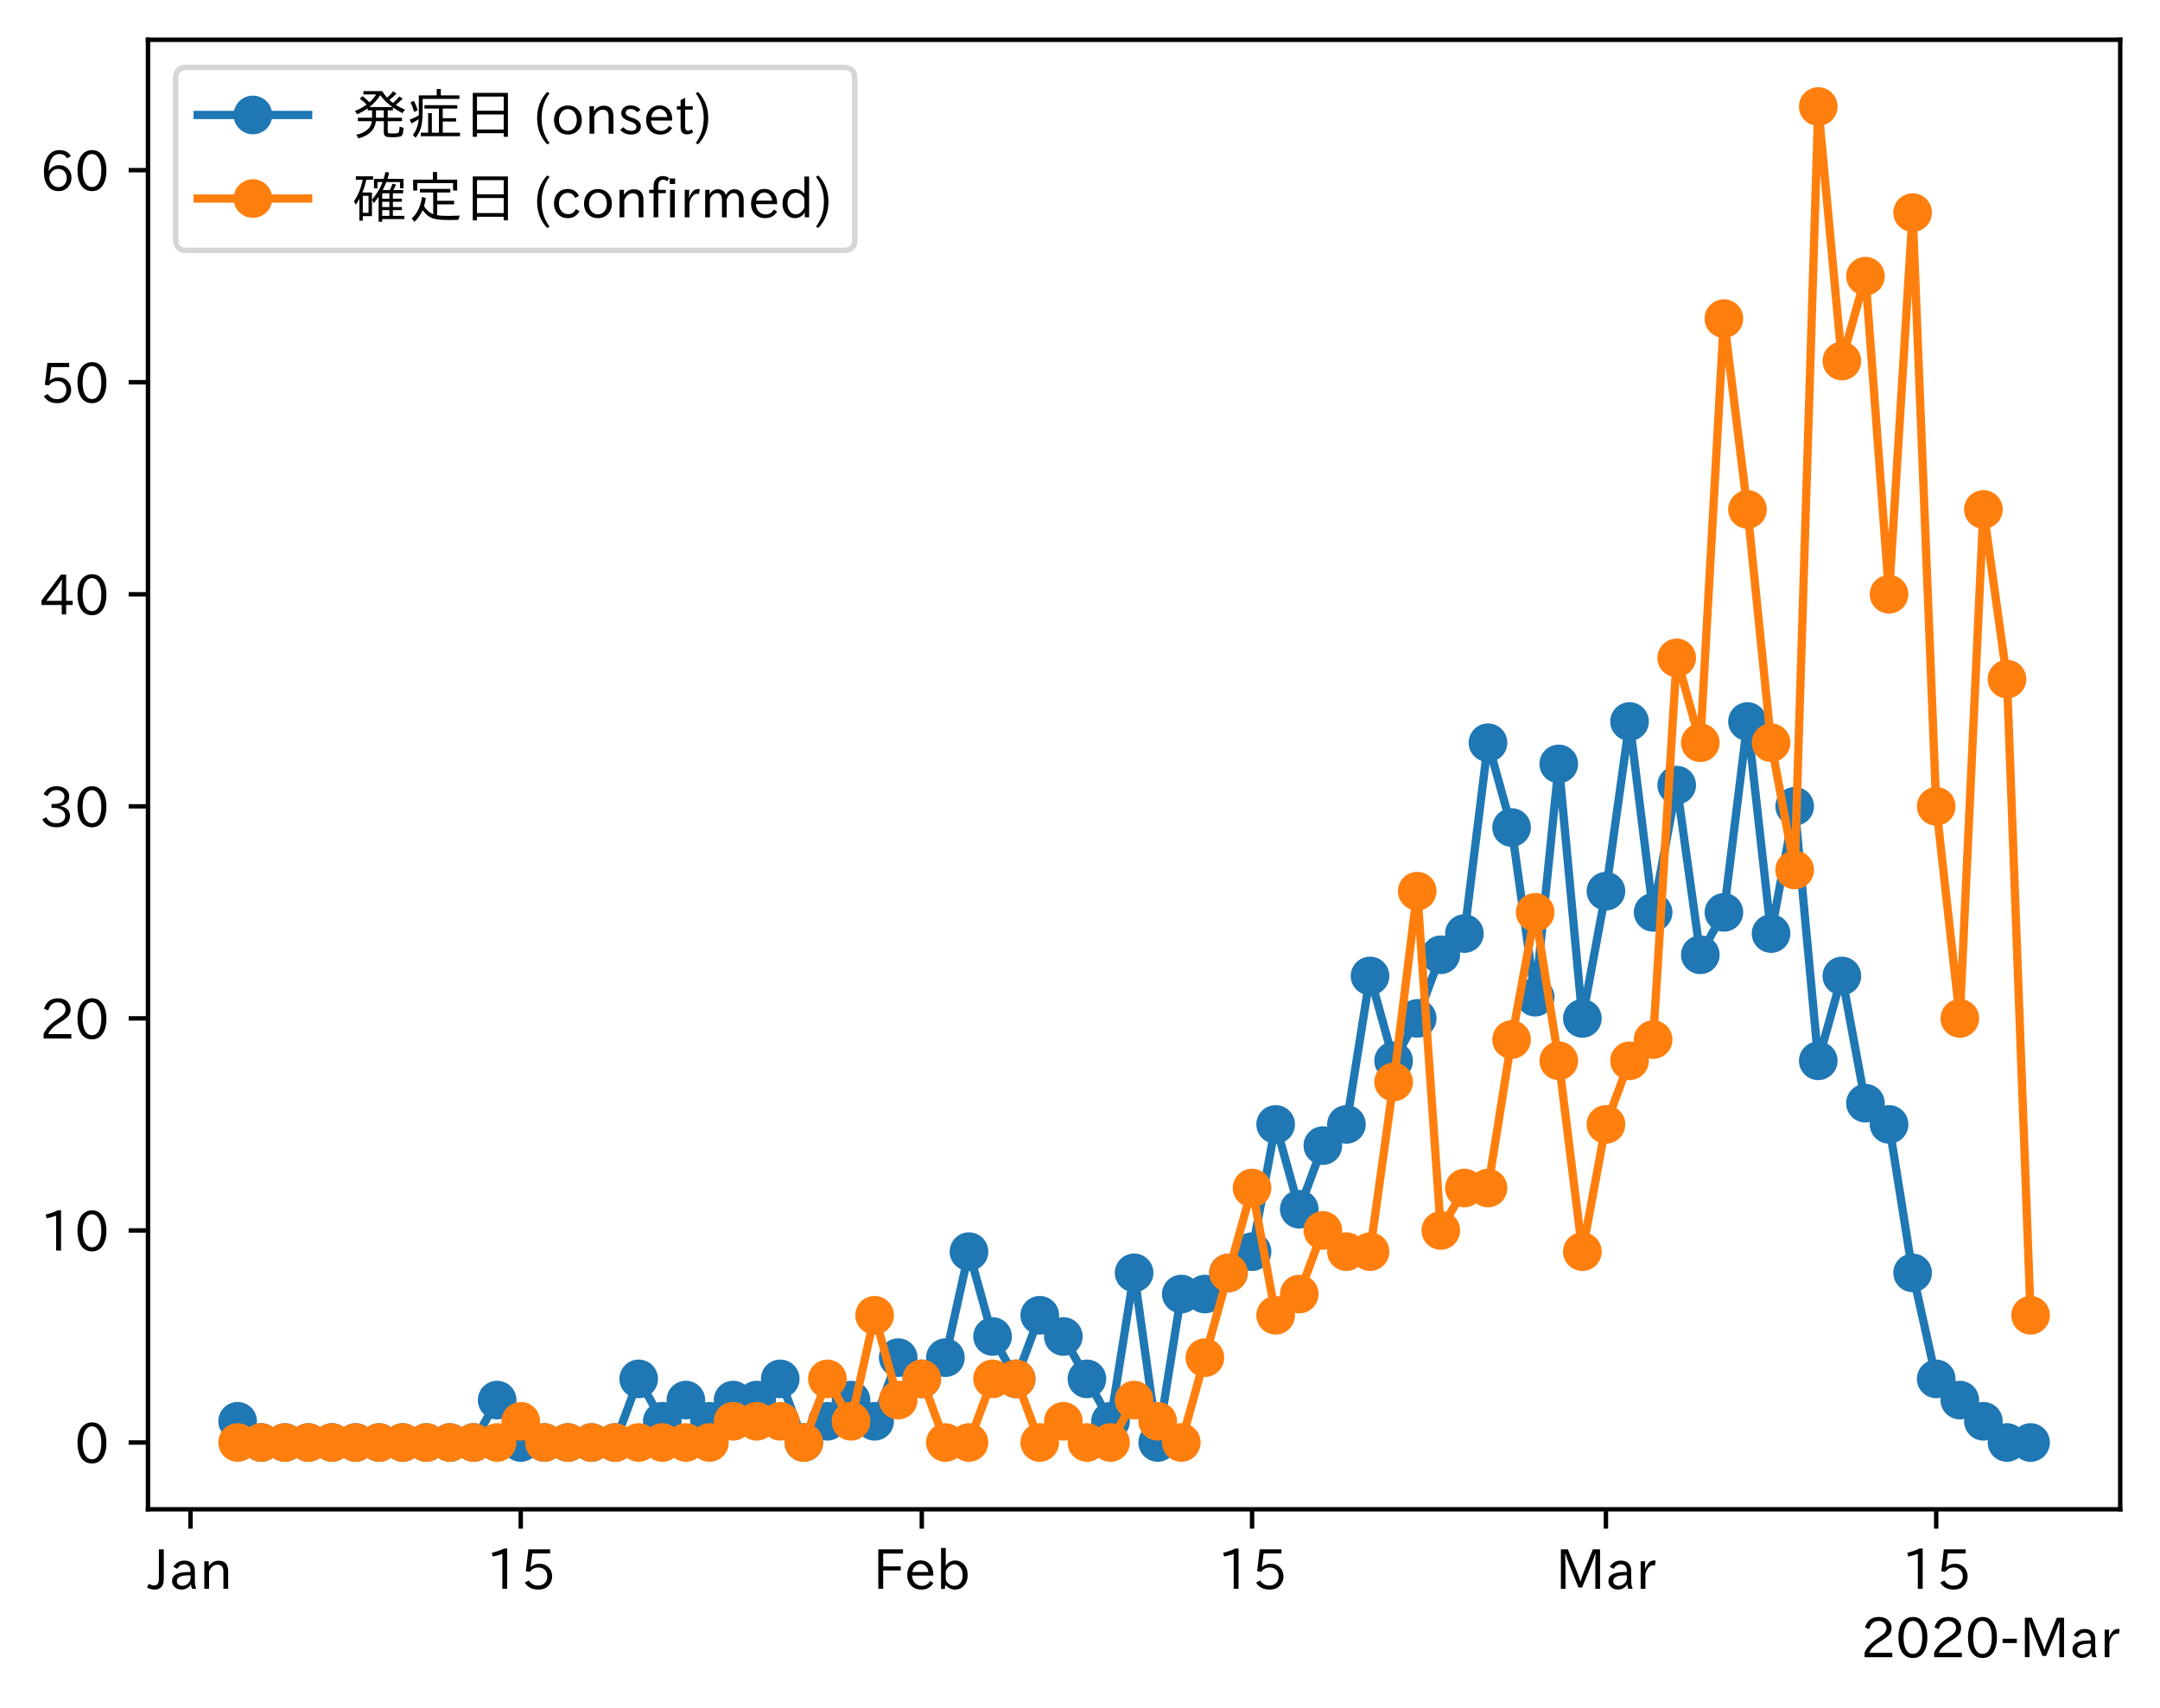 <?xml version="1.0" encoding="utf-8" standalone="no"?>
<!DOCTYPE svg PUBLIC "-//W3C//DTD SVG 1.1//EN"
  "http://www.w3.org/Graphics/SVG/1.1/DTD/svg11.dtd">
<!-- Created with matplotlib (https://matplotlib.org/) -->
<svg height="309.293pt" version="1.1" viewBox="0 0 391.117 309.293" width="391.117pt" xmlns="http://www.w3.org/2000/svg" xmlns:xlink="http://www.w3.org/1999/xlink">
 <defs>
  <style type="text/css">
*{stroke-linecap:butt;stroke-linejoin:round;}
  </style>
 </defs>
 <g id="figure_1">
  <g id="patch_1">
   <path d="M 0 309.293 
L 391.117 309.293 
L 391.117 0 
L 0 0 
z
" style="fill:#ffffff;"/>
  </g>
  <g id="axes_1">
   <g id="patch_2">
    <path d="M 26.797 273.312 
L 383.917 273.312 
L 383.917 7.2 
L 26.797 7.2 
z
" style="fill:#ffffff;"/>
   </g>
   <g id="matplotlib.axis_1">
    <g id="xtick_1">
     <g id="line2d_1">
      <defs>
       <path d="M 0 0 
L 0 3.5 
" id="m5eb7d84591" style="stroke:#000000;stroke-width:0.8;"/>
      </defs>
      <g>
       <use style="stroke:#000000;stroke-width:0.8;" x="34.486" xlink:href="#m5eb7d84591" y="273.312"/>
      </g>
     </g>
     <g id="text_1">
      <!-- Jan -->
      <defs>
       <path d="M 28.422 72.406 
L 28.422 19.281 
Q 28.422 -0.484 11.922 -0.484 
Q 4.734 -0.484 -1.953 3.266 
L 1.312 10.062 
Q 5.906 6.984 10.844 6.984 
Q 19.531 6.984 19.531 18.797 
L 19.531 72.406 
z
" id="IPAexGothic-74"/>
       <path d="M 49.312 0.984 
L 41.75 0.984 
Q 39.984 4.734 39.547 8.688 
L 39.203 8.688 
Q 33.547 -0.391 22.312 -0.391 
Q 14.594 -0.391 9.719 4.5 
Q 5.422 8.797 5.422 14.984 
Q 5.422 30.422 32.031 31.203 
L 38.719 31.391 
L 38.719 33.984 
Q 38.719 39.203 35.75 42.188 
Q 32.625 45.312 27.734 45.312 
Q 19.344 45.312 15.141 37.156 
L 7.719 40.578 
Q 14.656 52 27.938 52 
Q 37.109 52 42.047 46.875 
Q 46.625 42.281 46.625 33.891 
L 46.625 15.578 
Q 46.625 6.25 49.312 0.984 
z
M 38.922 25.391 
L 33.453 25.297 
Q 14.109 24.859 14.109 14.891 
Q 14.109 11.375 16.406 9.078 
Q 19.234 6.297 23.828 6.297 
Q 30.219 6.297 34.906 10.984 
Q 38.922 15.141 38.922 21 
z
" id="IPAexGothic-97"/>
       <path d="M 52 0.984 
L 43.406 0.984 
L 43.406 31.891 
Q 43.406 44.578 32.906 44.578 
Q 22.312 44.578 17.391 31.891 
L 17.391 0.984 
L 8.797 0.984 
L 8.797 50.781 
L 16.797 50.781 
L 16.797 41.797 
Q 23.828 51.812 34.719 51.812 
Q 52 51.812 52 32.375 
z
" id="IPAexGothic-110"/>
      </defs>
      <g transform="translate(26.817 287.803)scale(0.1 -0.1)">
       <use xlink:href="#IPAexGothic-74"/>
       <use x="37.988" xlink:href="#IPAexGothic-97"/>
       <use x="92.969" xlink:href="#IPAexGothic-110"/>
      </g>
     </g>
    </g>
    <g id="xtick_2">
     <g id="line2d_2">
      <g>
       <use style="stroke:#000000;stroke-width:0.8;" x="94.291" xlink:href="#m5eb7d84591" y="273.312"/>
      </g>
     </g>
     <g id="text_2">
      <!-- 15 -->
      <defs>
       <path d="M 38.484 0.984 
L 29.688 0.984 
L 29.688 64.109 
Q 21.438 61.281 12.312 59.328 
L 10.688 66.109 
Q 23.734 69.391 32.906 73.922 
L 38.484 73.922 
z
" id="IPAexGothic-49"/>
       <path d="M 18.406 40.672 
Q 25.531 46.297 33.938 46.297 
Q 44 46.297 50.641 39.5 
Q 56.844 33.016 56.844 23.391 
Q 56.844 14.656 51.516 8.016 
Q 44.828 -0.484 31.734 -0.484 
Q 14.984 -0.484 7.328 12.25 
L 14.656 16.062 
Q 20.453 6.781 31.453 6.781 
Q 38.531 6.781 43.266 11.188 
Q 48.141 15.828 48.141 23.484 
Q 48.141 30.719 43.844 35.016 
Q 39.359 39.5 32.125 39.5 
Q 21.969 39.5 16.75 31.688 
L 9.234 32.672 
L 13.812 72.406 
L 53.219 72.406 
L 53.219 64.891 
L 20.953 64.891 
L 17.719 40.672 
z
" id="IPAexGothic-53"/>
      </defs>
      <g transform="translate(87.992 287.803)scale(0.1 -0.1)">
       <use xlink:href="#IPAexGothic-49"/>
       <use x="62.988" xlink:href="#IPAexGothic-53"/>
      </g>
     </g>
    </g>
    <g id="xtick_3">
     <g id="line2d_3">
      <g>
       <use style="stroke:#000000;stroke-width:0.8;" x="166.911" xlink:href="#m5eb7d84591" y="273.312"/>
      </g>
     </g>
     <g id="text_3">
      <!-- Feb -->
      <defs>
       <path d="M 54.203 64.703 
L 18.312 64.703 
L 18.312 41.5 
L 50.094 41.5 
L 50.094 34.188 
L 18.312 34.188 
L 18.312 0.984 
L 9.516 0.984 
L 9.516 72.406 
L 54.203 72.406 
z
" id="IPAexGothic-70"/>
       <path d="M 13.484 24.906 
Q 13.922 16.266 18.891 11.281 
Q 23.969 6.203 31.203 6.203 
Q 40.719 6.203 46.297 15.094 
L 51.906 11.375 
Q 44.828 -0.484 30.172 -0.484 
Q 19.094 -0.484 11.969 6.594 
Q 4.781 13.812 4.781 25.641 
Q 4.781 38.188 12.312 45.703 
Q 19 52.391 29 52.391 
Q 38.422 52.391 44.781 46.188 
Q 51.906 38.969 51.906 26.906 
L 51.906 24.906 
z
M 43.062 31.203 
Q 42.328 37.984 38.281 41.891 
Q 34.281 45.906 28.812 45.906 
Q 22.469 45.906 17.969 40.484 
Q 14.891 36.812 13.969 31.203 
z
" id="IPAexGothic-101"/>
       <path d="M 17.578 42.672 
Q 24.219 52.203 34.672 52.203 
Q 43.562 52.203 49.859 45.906 
Q 57.172 38.578 57.172 25.688 
Q 57.172 13.094 49.859 5.812 
Q 43.562 -0.484 34.469 -0.484 
Q 24.359 -0.484 17 8.062 
L 15.766 0.688 
L 9.078 0.688 
L 9.078 74.906 
L 17.578 74.906 
z
M 17.578 31.203 
L 17.578 19.578 
Q 17.578 13.875 23.875 9.375 
Q 28.172 6.297 33.109 6.297 
Q 38.875 6.297 42.875 10.297 
Q 48.188 15.766 48.188 25.484 
Q 48.188 34.281 43.797 39.891 
Q 39.453 45.312 33.203 45.312 
Q 27.484 45.312 22.469 40.281 
Q 17.578 35.406 17.578 31.203 
z
" id="IPAexGothic-98"/>
      </defs>
      <g transform="translate(158.088 287.803)scale(0.1 -0.1)">
       <use xlink:href="#IPAexGothic-70"/>
       <use x="57.178" xlink:href="#IPAexGothic-101"/>
       <use x="114.062" xlink:href="#IPAexGothic-98"/>
      </g>
     </g>
    </g>
    <g id="xtick_4">
     <g id="line2d_4">
      <g>
       <use style="stroke:#000000;stroke-width:0.8;" x="226.716" xlink:href="#m5eb7d84591" y="273.312"/>
      </g>
     </g>
     <g id="text_4">
      <!-- 15 -->
      <g transform="translate(220.417 287.803)scale(0.1 -0.1)">
       <use xlink:href="#IPAexGothic-49"/>
       <use x="62.988" xlink:href="#IPAexGothic-53"/>
      </g>
     </g>
    </g>
    <g id="xtick_5">
     <g id="line2d_5">
      <g>
       <use style="stroke:#000000;stroke-width:0.8;" x="290.792" xlink:href="#m5eb7d84591" y="273.312"/>
      </g>
     </g>
     <g id="text_5">
      <!-- Mar -->
      <defs>
       <path d="M 80.422 0.984 
L 71.828 0.984 
L 71.828 39.594 
Q 71.828 51.266 72.406 64.594 
L 72.016 64.594 
Q 68.062 53.266 63.531 41.797 
L 47.906 3.266 
L 41.406 3.266 
L 25.641 42.578 
Q 20.75 54.781 17.625 64.703 
L 17.234 64.703 
Q 17.828 48.922 17.828 39.891 
L 17.828 0.984 
L 9.516 0.984 
L 9.516 72.406 
L 22.125 72.406 
L 39.109 30.375 
Q 42.141 23 44.828 14.156 
L 45.125 14.156 
Q 47.312 22.125 50.531 30.172 
L 67.438 72.406 
L 80.422 72.406 
z
" id="IPAexGothic-77"/>
       <path d="M 36.078 51.812 
L 34.578 43.266 
Q 32.906 43.609 31.594 43.609 
Q 25.828 43.609 22.078 38.188 
Q 17.391 31.344 17.391 26.172 
L 17.391 0.984 
L 8.797 0.984 
L 8.797 50.781 
L 16.891 50.781 
L 16.5 35.984 
L 16.703 35.984 
Q 22.219 52.203 32.766 52.203 
Q 34.469 52.203 36.078 51.812 
z
" id="IPAexGothic-114"/>
      </defs>
      <g transform="translate(281.683 287.803)scale(0.1 -0.1)">
       <use xlink:href="#IPAexGothic-77"/>
       <use x="90.186" xlink:href="#IPAexGothic-97"/>
       <use x="145.166" xlink:href="#IPAexGothic-114"/>
      </g>
     </g>
    </g>
    <g id="xtick_6">
     <g id="line2d_6">
      <g>
       <use style="stroke:#000000;stroke-width:0.8;" x="350.597" xlink:href="#m5eb7d84591" y="273.312"/>
      </g>
     </g>
     <g id="text_6">
      <!-- 15 -->
      <g transform="translate(344.299 287.803)scale(0.1 -0.1)">
       <use xlink:href="#IPAexGothic-49"/>
       <use x="62.988" xlink:href="#IPAexGothic-53"/>
      </g>
     </g>
    </g>
    <g id="text_7">
     <!-- 2020-Mar -->
     <defs>
      <path d="M 57.172 0.984 
L 6.984 0.984 
L 6.984 9.281 
Q 12.891 23.047 29.594 34.422 
L 32.375 36.281 
Q 40.922 42.141 43.609 45.406 
Q 46.688 49.266 46.688 53.812 
Q 46.688 58.938 43.062 62.547 
Q 39.062 66.547 32.562 66.547 
Q 19.531 66.547 15.484 52 
L 7.766 54.781 
Q 13.328 73.828 33.062 73.828 
Q 43.844 73.828 50.25 67.438 
Q 55.859 61.672 55.859 53.516 
Q 55.859 47.469 52.25 42.531 
Q 48.922 37.75 36.969 30.281 
L 34.859 29 
Q 19.625 19.578 15.281 8.891 
L 57.172 8.891 
z
" id="IPAexGothic-50"/>
      <path d="M 31.844 73.828 
Q 45.016 73.828 52.094 61.625 
Q 57.719 51.953 57.719 36.625 
Q 57.719 21.438 52.094 11.578 
Q 45.125 -0.484 31.5 -0.484 
Q 17.922 -0.484 10.938 11.578 
Q 5.328 21.438 5.328 36.719 
Q 5.328 58.016 15.625 67.719 
Q 22.172 73.828 31.844 73.828 
z
M 31.5 66.656 
Q 23.688 66.656 19.188 58.734 
Q 14.594 50.734 14.594 36.625 
Q 14.594 22.75 19.094 14.797 
Q 23.641 6.984 31.5 6.984 
Q 40.922 6.984 45.453 18.016 
Q 48.438 25.344 48.438 37.109 
Q 48.438 50.875 43.844 58.734 
Q 39.203 66.656 31.5 66.656 
z
" id="IPAexGothic-48"/>
      <path d="M 30.766 26.609 
L 4.984 26.609 
L 4.984 34.422 
L 30.766 34.422 
z
" id="IPAexGothic-45"/>
     </defs>
     <g transform="translate(336.925 300.193)scale(0.1 -0.1)">
      <use xlink:href="#IPAexGothic-50"/>
      <use x="62.988" xlink:href="#IPAexGothic-48"/>
      <use x="125.977" xlink:href="#IPAexGothic-50"/>
      <use x="188.965" xlink:href="#IPAexGothic-48"/>
      <use x="251.953" xlink:href="#IPAexGothic-45"/>
      <use x="287.744" xlink:href="#IPAexGothic-77"/>
      <use x="377.93" xlink:href="#IPAexGothic-97"/>
      <use x="432.91" xlink:href="#IPAexGothic-114"/>
     </g>
    </g>
   </g>
   <g id="matplotlib.axis_2">
    <g id="ytick_1">
     <g id="line2d_7">
      <defs>
       <path d="M 0 0 
L -3.5 0 
" id="m5f33a19429" style="stroke:#000000;stroke-width:0.8;"/>
      </defs>
      <g>
       <use style="stroke:#000000;stroke-width:0.8;" x="26.797" xlink:href="#m5f33a19429" y="261.216"/>
      </g>
     </g>
     <g id="text_8">
      <!-- 0 -->
      <g transform="translate(13.498 264.961)scale(0.1 -0.1)">
       <use xlink:href="#IPAexGothic-48"/>
      </g>
     </g>
    </g>
    <g id="ytick_2">
     <g id="line2d_8">
      <g>
       <use style="stroke:#000000;stroke-width:0.8;" x="26.797" xlink:href="#m5f33a19429" y="222.816"/>
      </g>
     </g>
     <g id="text_9">
      <!-- 10 -->
      <g transform="translate(7.2 226.561)scale(0.1 -0.1)">
       <use xlink:href="#IPAexGothic-49"/>
       <use x="62.988" xlink:href="#IPAexGothic-48"/>
      </g>
     </g>
    </g>
    <g id="ytick_3">
     <g id="line2d_9">
      <g>
       <use style="stroke:#000000;stroke-width:0.8;" x="26.797" xlink:href="#m5f33a19429" y="184.416"/>
      </g>
     </g>
     <g id="text_10">
      <!-- 20 -->
      <g transform="translate(7.2 188.161)scale(0.1 -0.1)">
       <use xlink:href="#IPAexGothic-50"/>
       <use x="62.988" xlink:href="#IPAexGothic-48"/>
      </g>
     </g>
    </g>
    <g id="ytick_4">
     <g id="line2d_10">
      <g>
       <use style="stroke:#000000;stroke-width:0.8;" x="26.797" xlink:href="#m5f33a19429" y="146.016"/>
      </g>
     </g>
     <g id="text_11">
      <!-- 30 -->
      <defs>
       <path d="M 37.203 37.797 
Q 54.781 34.625 54.781 19.969 
Q 54.781 11.188 48.875 5.562 
Q 42.328 -0.484 30.375 -0.484 
Q 12.453 -0.484 4.5 13.766 
L 11.812 17.672 
Q 17.328 6.891 30.281 6.891 
Q 37.891 6.891 42.094 10.797 
Q 46.094 14.5 46.094 20.172 
Q 46.094 26.859 40.094 30.906 
Q 34.625 34.578 25.688 34.578 
L 21.297 34.578 
L 21.297 41.703 
L 25.875 41.703 
Q 34.859 41.703 39.594 45.125 
Q 44.672 48.734 44.672 54.828 
Q 44.672 61.469 38.969 64.656 
Q 35.297 66.844 30.172 66.844 
Q 19.344 66.844 14.109 55.906 
L 6.781 59.422 
Q 14.016 73.828 30.281 73.828 
Q 40.578 73.828 46.969 68.656 
Q 53.375 63.578 53.375 55.219 
Q 53.375 47.312 47.172 42.281 
Q 43.172 39.062 37.203 38.188 
z
" id="IPAexGothic-51"/>
      </defs>
      <g transform="translate(7.2 149.761)scale(0.1 -0.1)">
       <use xlink:href="#IPAexGothic-51"/>
       <use x="62.988" xlink:href="#IPAexGothic-48"/>
      </g>
     </g>
    </g>
    <g id="ytick_5">
     <g id="line2d_11">
      <g>
       <use style="stroke:#000000;stroke-width:0.8;" x="26.797" xlink:href="#m5f33a19429" y="107.616"/>
      </g>
     </g>
     <g id="text_12">
      <!-- 40 -->
      <defs>
       <path d="M 59.578 18.109 
L 47.797 18.109 
L 47.797 0.984 
L 39.797 0.984 
L 39.797 18.109 
L 3.078 18.109 
L 3.078 26.125 
L 38.375 73.094 
L 47.797 73.094 
L 47.797 25.531 
L 59.578 25.531 
z
M 40.281 64.203 
L 39.984 64.203 
Q 35.594 57.125 31.297 51.312 
L 11.859 25.531 
L 39.797 25.531 
L 39.797 49.125 
Q 39.797 54.391 40.281 64.203 
z
" id="IPAexGothic-52"/>
      </defs>
      <g transform="translate(7.2 111.361)scale(0.1 -0.1)">
       <use xlink:href="#IPAexGothic-52"/>
       <use x="62.988" xlink:href="#IPAexGothic-48"/>
      </g>
     </g>
    </g>
    <g id="ytick_6">
     <g id="line2d_12">
      <g>
       <use style="stroke:#000000;stroke-width:0.8;" x="26.797" xlink:href="#m5f33a19429" y="69.216"/>
      </g>
     </g>
     <g id="text_13">
      <!-- 50 -->
      <g transform="translate(7.2 72.961)scale(0.1 -0.1)">
       <use xlink:href="#IPAexGothic-53"/>
       <use x="62.988" xlink:href="#IPAexGothic-48"/>
      </g>
     </g>
    </g>
    <g id="ytick_7">
     <g id="line2d_13">
      <g>
       <use style="stroke:#000000;stroke-width:0.8;" x="26.797" xlink:href="#m5f33a19429" y="30.816"/>
      </g>
     </g>
     <g id="text_14">
      <!-- 60 -->
      <defs>
       <path d="M 16.5 36.375 
Q 23.578 46.578 34.906 46.578 
Q 45.406 46.578 51.812 39.266 
Q 57.422 32.906 57.422 23.781 
Q 57.422 13.812 51.125 6.781 
Q 44.578 -0.484 34.031 -0.484 
Q 21.484 -0.484 14.406 9.078 
Q 7.516 18.406 7.516 34.812 
Q 7.516 53.516 15.828 64.203 
Q 23.344 73.828 35.5 73.828 
Q 49.859 73.828 56.391 62.891 
L 49.219 58.984 
Q 45.219 66.656 35.938 66.656 
Q 17.484 66.656 16.109 36.375 
z
M 33.453 39.797 
Q 26.312 39.797 21.625 34.469 
Q 17.438 29.688 17.438 24.078 
Q 17.438 18.062 21.141 13.188 
Q 26.125 6.688 33.734 6.688 
Q 41.703 6.688 45.953 13.188 
Q 48.828 17.625 48.828 23.484 
Q 48.828 30.375 45.016 34.812 
Q 40.625 39.797 33.453 39.797 
z
" id="IPAexGothic-54"/>
      </defs>
      <g transform="translate(7.2 34.561)scale(0.1 -0.1)">
       <use xlink:href="#IPAexGothic-54"/>
       <use x="62.988" xlink:href="#IPAexGothic-48"/>
      </g>
     </g>
    </g>
   </g>
   <g id="line2d_14">
    <path clip-path="url(#pe752994b0d)" d="M 43.03 257.376 
L 47.301 261.216 
L 51.573 261.216 
L 55.845 261.216 
L 60.117 261.216 
L 64.388 261.216 
L 68.66 261.216 
L 72.932 261.216 
L 77.204 261.216 
L 81.476 261.216 
L 85.747 261.216 
L 90.019 253.536 
L 94.291 261.216 
L 98.563 261.216 
L 102.834 261.216 
L 107.106 261.216 
L 111.378 261.216 
L 115.65 249.696 
L 119.921 257.376 
L 124.193 253.536 
L 128.465 257.376 
L 132.737 253.536 
L 137.009 253.536 
L 141.28 249.696 
L 145.552 261.216 
L 149.824 257.376 
L 154.096 253.536 
L 158.367 257.376 
L 162.639 245.856 
L 166.911 249.696 
L 171.183 245.856 
L 175.454 226.656 
L 179.726 242.016 
L 183.998 249.696 
L 188.27 238.176 
L 192.542 242.016 
L 196.813 249.696 
L 201.085 257.376 
L 205.357 230.496 
L 209.629 261.216 
L 213.9 234.336 
L 218.172 234.336 
L 222.444 230.496 
L 226.716 226.656 
L 230.987 203.616 
L 235.259 218.976 
L 239.531 207.456 
L 243.803 203.616 
L 248.075 176.736 
L 252.346 192.096 
L 256.618 184.416 
L 260.89 172.896 
L 265.162 169.056 
L 269.433 134.496 
L 273.705 149.856 
L 277.977 180.576 
L 282.249 138.336 
L 286.521 184.416 
L 290.792 161.376 
L 295.064 130.656 
L 299.336 165.216 
L 303.608 142.176 
L 307.879 172.896 
L 312.151 165.216 
L 316.423 130.656 
L 320.695 169.056 
L 324.966 146.016 
L 329.238 192.096 
L 333.51 176.736 
L 337.782 199.776 
L 342.054 203.616 
L 346.325 230.496 
L 350.597 249.696 
L 354.869 253.536 
L 359.141 257.376 
L 363.412 261.216 
L 367.684 261.216 
" style="fill:none;stroke:#1f77b4;stroke-linecap:square;stroke-width:1.5;"/>
    <defs>
     <path d="M 0 3 
C 0.796 3 1.559 2.684 2.121 2.121 
C 2.684 1.559 3 0.796 3 0 
C 3 -0.796 2.684 -1.559 2.121 -2.121 
C 1.559 -2.684 0.796 -3 0 -3 
C -0.796 -3 -1.559 -2.684 -2.121 -2.121 
C -2.684 -1.559 -3 -0.796 -3 0 
C -3 0.796 -2.684 1.559 -2.121 2.121 
C -1.559 2.684 -0.796 3 0 3 
z
" id="ma4df7a1882" style="stroke:#1f77b4;"/>
    </defs>
    <g clip-path="url(#pe752994b0d)">
     <use style="fill:#1f77b4;stroke:#1f77b4;" x="43.03" xlink:href="#ma4df7a1882" y="257.376"/>
     <use style="fill:#1f77b4;stroke:#1f77b4;" x="47.301" xlink:href="#ma4df7a1882" y="261.216"/>
     <use style="fill:#1f77b4;stroke:#1f77b4;" x="51.573" xlink:href="#ma4df7a1882" y="261.216"/>
     <use style="fill:#1f77b4;stroke:#1f77b4;" x="55.845" xlink:href="#ma4df7a1882" y="261.216"/>
     <use style="fill:#1f77b4;stroke:#1f77b4;" x="60.117" xlink:href="#ma4df7a1882" y="261.216"/>
     <use style="fill:#1f77b4;stroke:#1f77b4;" x="64.388" xlink:href="#ma4df7a1882" y="261.216"/>
     <use style="fill:#1f77b4;stroke:#1f77b4;" x="68.66" xlink:href="#ma4df7a1882" y="261.216"/>
     <use style="fill:#1f77b4;stroke:#1f77b4;" x="72.932" xlink:href="#ma4df7a1882" y="261.216"/>
     <use style="fill:#1f77b4;stroke:#1f77b4;" x="77.204" xlink:href="#ma4df7a1882" y="261.216"/>
     <use style="fill:#1f77b4;stroke:#1f77b4;" x="81.476" xlink:href="#ma4df7a1882" y="261.216"/>
     <use style="fill:#1f77b4;stroke:#1f77b4;" x="85.747" xlink:href="#ma4df7a1882" y="261.216"/>
     <use style="fill:#1f77b4;stroke:#1f77b4;" x="90.019" xlink:href="#ma4df7a1882" y="253.536"/>
     <use style="fill:#1f77b4;stroke:#1f77b4;" x="94.291" xlink:href="#ma4df7a1882" y="261.216"/>
     <use style="fill:#1f77b4;stroke:#1f77b4;" x="98.563" xlink:href="#ma4df7a1882" y="261.216"/>
     <use style="fill:#1f77b4;stroke:#1f77b4;" x="102.834" xlink:href="#ma4df7a1882" y="261.216"/>
     <use style="fill:#1f77b4;stroke:#1f77b4;" x="107.106" xlink:href="#ma4df7a1882" y="261.216"/>
     <use style="fill:#1f77b4;stroke:#1f77b4;" x="111.378" xlink:href="#ma4df7a1882" y="261.216"/>
     <use style="fill:#1f77b4;stroke:#1f77b4;" x="115.65" xlink:href="#ma4df7a1882" y="249.696"/>
     <use style="fill:#1f77b4;stroke:#1f77b4;" x="119.921" xlink:href="#ma4df7a1882" y="257.376"/>
     <use style="fill:#1f77b4;stroke:#1f77b4;" x="124.193" xlink:href="#ma4df7a1882" y="253.536"/>
     <use style="fill:#1f77b4;stroke:#1f77b4;" x="128.465" xlink:href="#ma4df7a1882" y="257.376"/>
     <use style="fill:#1f77b4;stroke:#1f77b4;" x="132.737" xlink:href="#ma4df7a1882" y="253.536"/>
     <use style="fill:#1f77b4;stroke:#1f77b4;" x="137.009" xlink:href="#ma4df7a1882" y="253.536"/>
     <use style="fill:#1f77b4;stroke:#1f77b4;" x="141.28" xlink:href="#ma4df7a1882" y="249.696"/>
     <use style="fill:#1f77b4;stroke:#1f77b4;" x="145.552" xlink:href="#ma4df7a1882" y="261.216"/>
     <use style="fill:#1f77b4;stroke:#1f77b4;" x="149.824" xlink:href="#ma4df7a1882" y="257.376"/>
     <use style="fill:#1f77b4;stroke:#1f77b4;" x="154.096" xlink:href="#ma4df7a1882" y="253.536"/>
     <use style="fill:#1f77b4;stroke:#1f77b4;" x="158.367" xlink:href="#ma4df7a1882" y="257.376"/>
     <use style="fill:#1f77b4;stroke:#1f77b4;" x="162.639" xlink:href="#ma4df7a1882" y="245.856"/>
     <use style="fill:#1f77b4;stroke:#1f77b4;" x="166.911" xlink:href="#ma4df7a1882" y="249.696"/>
     <use style="fill:#1f77b4;stroke:#1f77b4;" x="171.183" xlink:href="#ma4df7a1882" y="245.856"/>
     <use style="fill:#1f77b4;stroke:#1f77b4;" x="175.454" xlink:href="#ma4df7a1882" y="226.656"/>
     <use style="fill:#1f77b4;stroke:#1f77b4;" x="179.726" xlink:href="#ma4df7a1882" y="242.016"/>
     <use style="fill:#1f77b4;stroke:#1f77b4;" x="183.998" xlink:href="#ma4df7a1882" y="249.696"/>
     <use style="fill:#1f77b4;stroke:#1f77b4;" x="188.27" xlink:href="#ma4df7a1882" y="238.176"/>
     <use style="fill:#1f77b4;stroke:#1f77b4;" x="192.542" xlink:href="#ma4df7a1882" y="242.016"/>
     <use style="fill:#1f77b4;stroke:#1f77b4;" x="196.813" xlink:href="#ma4df7a1882" y="249.696"/>
     <use style="fill:#1f77b4;stroke:#1f77b4;" x="201.085" xlink:href="#ma4df7a1882" y="257.376"/>
     <use style="fill:#1f77b4;stroke:#1f77b4;" x="205.357" xlink:href="#ma4df7a1882" y="230.496"/>
     <use style="fill:#1f77b4;stroke:#1f77b4;" x="209.629" xlink:href="#ma4df7a1882" y="261.216"/>
     <use style="fill:#1f77b4;stroke:#1f77b4;" x="213.9" xlink:href="#ma4df7a1882" y="234.336"/>
     <use style="fill:#1f77b4;stroke:#1f77b4;" x="218.172" xlink:href="#ma4df7a1882" y="234.336"/>
     <use style="fill:#1f77b4;stroke:#1f77b4;" x="222.444" xlink:href="#ma4df7a1882" y="230.496"/>
     <use style="fill:#1f77b4;stroke:#1f77b4;" x="226.716" xlink:href="#ma4df7a1882" y="226.656"/>
     <use style="fill:#1f77b4;stroke:#1f77b4;" x="230.987" xlink:href="#ma4df7a1882" y="203.616"/>
     <use style="fill:#1f77b4;stroke:#1f77b4;" x="235.259" xlink:href="#ma4df7a1882" y="218.976"/>
     <use style="fill:#1f77b4;stroke:#1f77b4;" x="239.531" xlink:href="#ma4df7a1882" y="207.456"/>
     <use style="fill:#1f77b4;stroke:#1f77b4;" x="243.803" xlink:href="#ma4df7a1882" y="203.616"/>
     <use style="fill:#1f77b4;stroke:#1f77b4;" x="248.075" xlink:href="#ma4df7a1882" y="176.736"/>
     <use style="fill:#1f77b4;stroke:#1f77b4;" x="252.346" xlink:href="#ma4df7a1882" y="192.096"/>
     <use style="fill:#1f77b4;stroke:#1f77b4;" x="256.618" xlink:href="#ma4df7a1882" y="184.416"/>
     <use style="fill:#1f77b4;stroke:#1f77b4;" x="260.89" xlink:href="#ma4df7a1882" y="172.896"/>
     <use style="fill:#1f77b4;stroke:#1f77b4;" x="265.162" xlink:href="#ma4df7a1882" y="169.056"/>
     <use style="fill:#1f77b4;stroke:#1f77b4;" x="269.433" xlink:href="#ma4df7a1882" y="134.496"/>
     <use style="fill:#1f77b4;stroke:#1f77b4;" x="273.705" xlink:href="#ma4df7a1882" y="149.856"/>
     <use style="fill:#1f77b4;stroke:#1f77b4;" x="277.977" xlink:href="#ma4df7a1882" y="180.576"/>
     <use style="fill:#1f77b4;stroke:#1f77b4;" x="282.249" xlink:href="#ma4df7a1882" y="138.336"/>
     <use style="fill:#1f77b4;stroke:#1f77b4;" x="286.521" xlink:href="#ma4df7a1882" y="184.416"/>
     <use style="fill:#1f77b4;stroke:#1f77b4;" x="290.792" xlink:href="#ma4df7a1882" y="161.376"/>
     <use style="fill:#1f77b4;stroke:#1f77b4;" x="295.064" xlink:href="#ma4df7a1882" y="130.656"/>
     <use style="fill:#1f77b4;stroke:#1f77b4;" x="299.336" xlink:href="#ma4df7a1882" y="165.216"/>
     <use style="fill:#1f77b4;stroke:#1f77b4;" x="303.608" xlink:href="#ma4df7a1882" y="142.176"/>
     <use style="fill:#1f77b4;stroke:#1f77b4;" x="307.879" xlink:href="#ma4df7a1882" y="172.896"/>
     <use style="fill:#1f77b4;stroke:#1f77b4;" x="312.151" xlink:href="#ma4df7a1882" y="165.216"/>
     <use style="fill:#1f77b4;stroke:#1f77b4;" x="316.423" xlink:href="#ma4df7a1882" y="130.656"/>
     <use style="fill:#1f77b4;stroke:#1f77b4;" x="320.695" xlink:href="#ma4df7a1882" y="169.056"/>
     <use style="fill:#1f77b4;stroke:#1f77b4;" x="324.966" xlink:href="#ma4df7a1882" y="146.016"/>
     <use style="fill:#1f77b4;stroke:#1f77b4;" x="329.238" xlink:href="#ma4df7a1882" y="192.096"/>
     <use style="fill:#1f77b4;stroke:#1f77b4;" x="333.51" xlink:href="#ma4df7a1882" y="176.736"/>
     <use style="fill:#1f77b4;stroke:#1f77b4;" x="337.782" xlink:href="#ma4df7a1882" y="199.776"/>
     <use style="fill:#1f77b4;stroke:#1f77b4;" x="342.054" xlink:href="#ma4df7a1882" y="203.616"/>
     <use style="fill:#1f77b4;stroke:#1f77b4;" x="346.325" xlink:href="#ma4df7a1882" y="230.496"/>
     <use style="fill:#1f77b4;stroke:#1f77b4;" x="350.597" xlink:href="#ma4df7a1882" y="249.696"/>
     <use style="fill:#1f77b4;stroke:#1f77b4;" x="354.869" xlink:href="#ma4df7a1882" y="253.536"/>
     <use style="fill:#1f77b4;stroke:#1f77b4;" x="359.141" xlink:href="#ma4df7a1882" y="257.376"/>
     <use style="fill:#1f77b4;stroke:#1f77b4;" x="363.412" xlink:href="#ma4df7a1882" y="261.216"/>
     <use style="fill:#1f77b4;stroke:#1f77b4;" x="367.684" xlink:href="#ma4df7a1882" y="261.216"/>
    </g>
   </g>
   <g id="line2d_15">
    <path clip-path="url(#pe752994b0d)" d="M 43.03 261.216 
L 47.301 261.216 
L 51.573 261.216 
L 55.845 261.216 
L 60.117 261.216 
L 64.388 261.216 
L 68.66 261.216 
L 72.932 261.216 
L 77.204 261.216 
L 81.476 261.216 
L 85.747 261.216 
L 90.019 261.216 
L 94.291 257.376 
L 98.563 261.216 
L 102.834 261.216 
L 107.106 261.216 
L 111.378 261.216 
L 115.65 261.216 
L 119.921 261.216 
L 124.193 261.216 
L 128.465 261.216 
L 132.737 257.376 
L 137.009 257.376 
L 141.28 257.376 
L 145.552 261.216 
L 149.824 249.696 
L 154.096 257.376 
L 158.367 238.176 
L 162.639 253.536 
L 166.911 249.696 
L 171.183 261.216 
L 175.454 261.216 
L 179.726 249.696 
L 183.998 249.696 
L 188.27 261.216 
L 192.542 257.376 
L 196.813 261.216 
L 201.085 261.216 
L 205.357 253.536 
L 209.629 257.376 
L 213.9 261.216 
L 218.172 245.856 
L 222.444 230.496 
L 226.716 215.136 
L 230.987 238.176 
L 235.259 234.336 
L 239.531 222.816 
L 243.803 226.656 
L 248.075 226.656 
L 252.346 195.936 
L 256.618 161.376 
L 260.89 222.816 
L 265.162 215.136 
L 269.433 215.136 
L 273.705 188.256 
L 277.977 165.216 
L 282.249 192.096 
L 286.521 226.656 
L 290.792 203.616 
L 295.064 192.096 
L 299.336 188.256 
L 303.608 119.136 
L 307.879 134.496 
L 312.151 57.696 
L 316.423 92.256 
L 320.695 134.496 
L 324.966 157.536 
L 329.238 19.296 
L 333.51 65.376 
L 337.782 50.016 
L 342.054 107.616 
L 346.325 38.496 
L 350.597 146.016 
L 354.869 184.416 
L 359.141 92.256 
L 363.412 122.976 
L 367.684 238.176 
" style="fill:none;stroke:#ff7f0e;stroke-linecap:square;stroke-width:1.5;"/>
    <defs>
     <path d="M 0 3 
C 0.796 3 1.559 2.684 2.121 2.121 
C 2.684 1.559 3 0.796 3 0 
C 3 -0.796 2.684 -1.559 2.121 -2.121 
C 1.559 -2.684 0.796 -3 0 -3 
C -0.796 -3 -1.559 -2.684 -2.121 -2.121 
C -2.684 -1.559 -3 -0.796 -3 0 
C -3 0.796 -2.684 1.559 -2.121 2.121 
C -1.559 2.684 -0.796 3 0 3 
z
" id="m55b0555dd7" style="stroke:#ff7f0e;"/>
    </defs>
    <g clip-path="url(#pe752994b0d)">
     <use style="fill:#ff7f0e;stroke:#ff7f0e;" x="43.03" xlink:href="#m55b0555dd7" y="261.216"/>
     <use style="fill:#ff7f0e;stroke:#ff7f0e;" x="47.301" xlink:href="#m55b0555dd7" y="261.216"/>
     <use style="fill:#ff7f0e;stroke:#ff7f0e;" x="51.573" xlink:href="#m55b0555dd7" y="261.216"/>
     <use style="fill:#ff7f0e;stroke:#ff7f0e;" x="55.845" xlink:href="#m55b0555dd7" y="261.216"/>
     <use style="fill:#ff7f0e;stroke:#ff7f0e;" x="60.117" xlink:href="#m55b0555dd7" y="261.216"/>
     <use style="fill:#ff7f0e;stroke:#ff7f0e;" x="64.388" xlink:href="#m55b0555dd7" y="261.216"/>
     <use style="fill:#ff7f0e;stroke:#ff7f0e;" x="68.66" xlink:href="#m55b0555dd7" y="261.216"/>
     <use style="fill:#ff7f0e;stroke:#ff7f0e;" x="72.932" xlink:href="#m55b0555dd7" y="261.216"/>
     <use style="fill:#ff7f0e;stroke:#ff7f0e;" x="77.204" xlink:href="#m55b0555dd7" y="261.216"/>
     <use style="fill:#ff7f0e;stroke:#ff7f0e;" x="81.476" xlink:href="#m55b0555dd7" y="261.216"/>
     <use style="fill:#ff7f0e;stroke:#ff7f0e;" x="85.747" xlink:href="#m55b0555dd7" y="261.216"/>
     <use style="fill:#ff7f0e;stroke:#ff7f0e;" x="90.019" xlink:href="#m55b0555dd7" y="261.216"/>
     <use style="fill:#ff7f0e;stroke:#ff7f0e;" x="94.291" xlink:href="#m55b0555dd7" y="257.376"/>
     <use style="fill:#ff7f0e;stroke:#ff7f0e;" x="98.563" xlink:href="#m55b0555dd7" y="261.216"/>
     <use style="fill:#ff7f0e;stroke:#ff7f0e;" x="102.834" xlink:href="#m55b0555dd7" y="261.216"/>
     <use style="fill:#ff7f0e;stroke:#ff7f0e;" x="107.106" xlink:href="#m55b0555dd7" y="261.216"/>
     <use style="fill:#ff7f0e;stroke:#ff7f0e;" x="111.378" xlink:href="#m55b0555dd7" y="261.216"/>
     <use style="fill:#ff7f0e;stroke:#ff7f0e;" x="115.65" xlink:href="#m55b0555dd7" y="261.216"/>
     <use style="fill:#ff7f0e;stroke:#ff7f0e;" x="119.921" xlink:href="#m55b0555dd7" y="261.216"/>
     <use style="fill:#ff7f0e;stroke:#ff7f0e;" x="124.193" xlink:href="#m55b0555dd7" y="261.216"/>
     <use style="fill:#ff7f0e;stroke:#ff7f0e;" x="128.465" xlink:href="#m55b0555dd7" y="261.216"/>
     <use style="fill:#ff7f0e;stroke:#ff7f0e;" x="132.737" xlink:href="#m55b0555dd7" y="257.376"/>
     <use style="fill:#ff7f0e;stroke:#ff7f0e;" x="137.009" xlink:href="#m55b0555dd7" y="257.376"/>
     <use style="fill:#ff7f0e;stroke:#ff7f0e;" x="141.28" xlink:href="#m55b0555dd7" y="257.376"/>
     <use style="fill:#ff7f0e;stroke:#ff7f0e;" x="145.552" xlink:href="#m55b0555dd7" y="261.216"/>
     <use style="fill:#ff7f0e;stroke:#ff7f0e;" x="149.824" xlink:href="#m55b0555dd7" y="249.696"/>
     <use style="fill:#ff7f0e;stroke:#ff7f0e;" x="154.096" xlink:href="#m55b0555dd7" y="257.376"/>
     <use style="fill:#ff7f0e;stroke:#ff7f0e;" x="158.367" xlink:href="#m55b0555dd7" y="238.176"/>
     <use style="fill:#ff7f0e;stroke:#ff7f0e;" x="162.639" xlink:href="#m55b0555dd7" y="253.536"/>
     <use style="fill:#ff7f0e;stroke:#ff7f0e;" x="166.911" xlink:href="#m55b0555dd7" y="249.696"/>
     <use style="fill:#ff7f0e;stroke:#ff7f0e;" x="171.183" xlink:href="#m55b0555dd7" y="261.216"/>
     <use style="fill:#ff7f0e;stroke:#ff7f0e;" x="175.454" xlink:href="#m55b0555dd7" y="261.216"/>
     <use style="fill:#ff7f0e;stroke:#ff7f0e;" x="179.726" xlink:href="#m55b0555dd7" y="249.696"/>
     <use style="fill:#ff7f0e;stroke:#ff7f0e;" x="183.998" xlink:href="#m55b0555dd7" y="249.696"/>
     <use style="fill:#ff7f0e;stroke:#ff7f0e;" x="188.27" xlink:href="#m55b0555dd7" y="261.216"/>
     <use style="fill:#ff7f0e;stroke:#ff7f0e;" x="192.542" xlink:href="#m55b0555dd7" y="257.376"/>
     <use style="fill:#ff7f0e;stroke:#ff7f0e;" x="196.813" xlink:href="#m55b0555dd7" y="261.216"/>
     <use style="fill:#ff7f0e;stroke:#ff7f0e;" x="201.085" xlink:href="#m55b0555dd7" y="261.216"/>
     <use style="fill:#ff7f0e;stroke:#ff7f0e;" x="205.357" xlink:href="#m55b0555dd7" y="253.536"/>
     <use style="fill:#ff7f0e;stroke:#ff7f0e;" x="209.629" xlink:href="#m55b0555dd7" y="257.376"/>
     <use style="fill:#ff7f0e;stroke:#ff7f0e;" x="213.9" xlink:href="#m55b0555dd7" y="261.216"/>
     <use style="fill:#ff7f0e;stroke:#ff7f0e;" x="218.172" xlink:href="#m55b0555dd7" y="245.856"/>
     <use style="fill:#ff7f0e;stroke:#ff7f0e;" x="222.444" xlink:href="#m55b0555dd7" y="230.496"/>
     <use style="fill:#ff7f0e;stroke:#ff7f0e;" x="226.716" xlink:href="#m55b0555dd7" y="215.136"/>
     <use style="fill:#ff7f0e;stroke:#ff7f0e;" x="230.987" xlink:href="#m55b0555dd7" y="238.176"/>
     <use style="fill:#ff7f0e;stroke:#ff7f0e;" x="235.259" xlink:href="#m55b0555dd7" y="234.336"/>
     <use style="fill:#ff7f0e;stroke:#ff7f0e;" x="239.531" xlink:href="#m55b0555dd7" y="222.816"/>
     <use style="fill:#ff7f0e;stroke:#ff7f0e;" x="243.803" xlink:href="#m55b0555dd7" y="226.656"/>
     <use style="fill:#ff7f0e;stroke:#ff7f0e;" x="248.075" xlink:href="#m55b0555dd7" y="226.656"/>
     <use style="fill:#ff7f0e;stroke:#ff7f0e;" x="252.346" xlink:href="#m55b0555dd7" y="195.936"/>
     <use style="fill:#ff7f0e;stroke:#ff7f0e;" x="256.618" xlink:href="#m55b0555dd7" y="161.376"/>
     <use style="fill:#ff7f0e;stroke:#ff7f0e;" x="260.89" xlink:href="#m55b0555dd7" y="222.816"/>
     <use style="fill:#ff7f0e;stroke:#ff7f0e;" x="265.162" xlink:href="#m55b0555dd7" y="215.136"/>
     <use style="fill:#ff7f0e;stroke:#ff7f0e;" x="269.433" xlink:href="#m55b0555dd7" y="215.136"/>
     <use style="fill:#ff7f0e;stroke:#ff7f0e;" x="273.705" xlink:href="#m55b0555dd7" y="188.256"/>
     <use style="fill:#ff7f0e;stroke:#ff7f0e;" x="277.977" xlink:href="#m55b0555dd7" y="165.216"/>
     <use style="fill:#ff7f0e;stroke:#ff7f0e;" x="282.249" xlink:href="#m55b0555dd7" y="192.096"/>
     <use style="fill:#ff7f0e;stroke:#ff7f0e;" x="286.521" xlink:href="#m55b0555dd7" y="226.656"/>
     <use style="fill:#ff7f0e;stroke:#ff7f0e;" x="290.792" xlink:href="#m55b0555dd7" y="203.616"/>
     <use style="fill:#ff7f0e;stroke:#ff7f0e;" x="295.064" xlink:href="#m55b0555dd7" y="192.096"/>
     <use style="fill:#ff7f0e;stroke:#ff7f0e;" x="299.336" xlink:href="#m55b0555dd7" y="188.256"/>
     <use style="fill:#ff7f0e;stroke:#ff7f0e;" x="303.608" xlink:href="#m55b0555dd7" y="119.136"/>
     <use style="fill:#ff7f0e;stroke:#ff7f0e;" x="307.879" xlink:href="#m55b0555dd7" y="134.496"/>
     <use style="fill:#ff7f0e;stroke:#ff7f0e;" x="312.151" xlink:href="#m55b0555dd7" y="57.696"/>
     <use style="fill:#ff7f0e;stroke:#ff7f0e;" x="316.423" xlink:href="#m55b0555dd7" y="92.256"/>
     <use style="fill:#ff7f0e;stroke:#ff7f0e;" x="320.695" xlink:href="#m55b0555dd7" y="134.496"/>
     <use style="fill:#ff7f0e;stroke:#ff7f0e;" x="324.966" xlink:href="#m55b0555dd7" y="157.536"/>
     <use style="fill:#ff7f0e;stroke:#ff7f0e;" x="329.238" xlink:href="#m55b0555dd7" y="19.296"/>
     <use style="fill:#ff7f0e;stroke:#ff7f0e;" x="333.51" xlink:href="#m55b0555dd7" y="65.376"/>
     <use style="fill:#ff7f0e;stroke:#ff7f0e;" x="337.782" xlink:href="#m55b0555dd7" y="50.016"/>
     <use style="fill:#ff7f0e;stroke:#ff7f0e;" x="342.054" xlink:href="#m55b0555dd7" y="107.616"/>
     <use style="fill:#ff7f0e;stroke:#ff7f0e;" x="346.325" xlink:href="#m55b0555dd7" y="38.496"/>
     <use style="fill:#ff7f0e;stroke:#ff7f0e;" x="350.597" xlink:href="#m55b0555dd7" y="146.016"/>
     <use style="fill:#ff7f0e;stroke:#ff7f0e;" x="354.869" xlink:href="#m55b0555dd7" y="184.416"/>
     <use style="fill:#ff7f0e;stroke:#ff7f0e;" x="359.141" xlink:href="#m55b0555dd7" y="92.256"/>
     <use style="fill:#ff7f0e;stroke:#ff7f0e;" x="363.412" xlink:href="#m55b0555dd7" y="122.976"/>
     <use style="fill:#ff7f0e;stroke:#ff7f0e;" x="367.684" xlink:href="#m55b0555dd7" y="238.176"/>
    </g>
   </g>
   <g id="patch_3">
    <path d="M 26.797 273.312 
L 26.797 7.2 
" style="fill:none;stroke:#000000;stroke-linecap:square;stroke-linejoin:miter;stroke-width:0.8;"/>
   </g>
   <g id="patch_4">
    <path d="M 383.917 273.312 
L 383.917 7.2 
" style="fill:none;stroke:#000000;stroke-linecap:square;stroke-linejoin:miter;stroke-width:0.8;"/>
   </g>
   <g id="patch_5">
    <path d="M 26.797 273.312 
L 383.917 273.312 
" style="fill:none;stroke:#000000;stroke-linecap:square;stroke-linejoin:miter;stroke-width:0.8;"/>
   </g>
   <g id="patch_6">
    <path d="M 26.797 7.2 
L 383.917 7.2 
" style="fill:none;stroke:#000000;stroke-linecap:square;stroke-linejoin:miter;stroke-width:0.8;"/>
   </g>
   <g id="legend_1">
    <g id="patch_7">
     <path d="M 33.797 45.353 
L 152.78 45.353 
Q 154.78 45.353 154.78 43.353 
L 154.78 14.2 
Q 154.78 12.2 152.78 12.2 
L 33.797 12.2 
Q 31.797 12.2 31.797 14.2 
L 31.797 43.353 
Q 31.797 45.353 33.797 45.353 
z
" style="fill:#ffffff;opacity:0.8;stroke:#cccccc;stroke-linejoin:miter;"/>
    </g>
    <g id="line2d_16">
     <path d="M 35.797 20.82 
L 55.797 20.82 
" style="fill:none;stroke:#1f77b4;stroke-linecap:square;stroke-width:1.5;"/>
    </g>
    <g id="line2d_17">
     <g>
      <use style="fill:#1f77b4;stroke:#1f77b4;" x="45.797" xlink:href="#ma4df7a1882" y="20.82"/>
     </g>
    </g>
    <g id="text_15">
     <!-- 発症日 (onset) -->
     <defs>
      <path d="M 73.734 56.844 
Q 80.609 62.75 85.203 68.609 
L 91.109 64.406 
Q 84.469 57.812 78.719 53.328 
Q 85.938 48.688 95.406 44.625 
L 90.625 38.375 
Q 81.734 42.781 73.531 48.641 
L 73.531 43.312 
L 64.109 43.312 
L 64.109 29.984 
L 89.891 29.984 
L 89.891 23.781 
L 64.109 23.781 
L 64.109 5.609 
Q 64.109 2.484 65.719 2.047 
Q 67.391 1.469 73.094 1.469 
Q 82.125 1.469 83.594 2.984 
Q 85.062 4.438 85.5 11.969 
Q 85.5 13.484 85.594 14.062 
L 92.625 11.578 
Q 92.188 0.391 89.703 -2.203 
Q 87.062 -5.328 72.609 -5.328 
Q 63.812 -5.328 60.938 -4 
Q 57.031 -2.344 57.031 3.328 
L 57.031 23.781 
L 42.578 23.781 
Q 40.188 0.531 11.078 -7.422 
L 7.281 -0.984 
Q 33.25 5.422 35.5 23.781 
L 10.016 23.781 
L 10.016 29.984 
L 35.797 29.984 
L 35.797 43.312 
L 27.781 43.312 
L 27.781 47.016 
Q 19.734 41.359 9.078 36.188 
L 4.5 42.188 
Q 16.312 46.734 25.984 53.812 
Q 19.828 60.156 13.484 64.594 
L 18.609 69.141 
Q 26.516 62.594 31.109 58.016 
Q 38.031 64.062 43.172 72.125 
L 20.062 72.125 
L 20.062 78.219 
L 54 78.219 
Q 58.203 71.344 62.891 66.312 
Q 69.094 71.625 74.031 77.938 
L 79.828 73.734 
Q 74.172 67.625 67.094 62.203 
Q 70.406 59.078 73.734 56.844 
z
M 57.031 43.312 
L 42.781 43.312 
L 42.781 29.984 
L 57.031 29.984 
z
M 30.906 49.312 
L 72.516 49.312 
Q 58.688 59.281 50.594 71 
Q 43.219 58.891 30.906 49.312 
z
" id="IPAexGothic-30330"/>
      <path d="M 63.719 2.875 
L 95.016 2.875 
L 95.016 -3.516 
L 23.969 -3.516 
L 23.969 2.875 
L 37.312 2.875 
L 37.312 38.281 
L 44 38.281 
L 44 2.875 
L 56.844 2.875 
L 56.844 46.578 
L 30.516 46.578 
L 30.516 52.781 
L 90.047 52.781 
L 90.047 46.578 
L 63.719 46.578 
L 63.719 29.203 
L 87.797 29.203 
L 87.797 23.094 
L 63.719 23.094 
z
M 60.203 70.516 
L 93.891 70.516 
L 93.891 64.109 
L 27.297 64.109 
L 27.297 41.406 
Q 27.297 23.141 24.219 12.203 
Q 21.391 2.25 14.594 -6.203 
L 9.625 -1.172 
Q 18.75 10.359 20.125 27.484 
Q 15.438 24.125 7.078 19.734 
L 4 26.609 
Q 12.312 29.594 20.406 34.328 
L 20.406 37.891 
L 20.406 70.516 
L 52.781 70.516 
L 52.781 81.984 
L 60.203 81.984 
z
M 12.016 40.375 
Q 8.891 50.781 5.422 57.906 
L 11.375 60.594 
Q 15.234 53.859 18.406 43.703 
z
" id="IPAexGothic-30151"/>
      <path d="M 81.734 75 
L 81.734 -4.5 
L 74.125 -4.5 
L 74.125 2 
L 25.734 2 
L 25.734 -4.5 
L 18.109 -4.5 
L 18.109 75 
z
M 25.734 68.312 
L 25.734 42.672 
L 74.125 42.672 
L 74.125 68.312 
z
M 25.734 35.891 
L 25.734 8.688 
L 74.125 8.688 
L 74.125 35.891 
z
" id="IPAexGothic-26085"/>
      <path id="IPAexGothic-32"/>
      <path d="M 30.125 -15.875 
L 25.828 -18.219 
Q 7.625 1.078 7.625 29.297 
Q 7.625 57.469 25.828 76.703 
L 30.125 74.422 
Q 15.719 55.031 15.719 29.391 
Q 15.719 3.172 30.125 -15.875 
z
" id="IPAexGothic-40"/>
      <path d="M 29.984 52.203 
Q 40.531 52.203 47.75 45.125 
Q 55.172 37.703 55.172 25.594 
Q 55.172 13.875 47.906 6.594 
Q 40.766 -0.484 29.984 -0.484 
Q 19.188 -0.484 12.203 6.5 
Q 4.891 13.766 4.891 25.875 
Q 4.891 37.703 12.312 45.125 
Q 19.391 52.203 29.984 52.203 
z
M 29.984 45.609 
Q 23.734 45.609 19.391 41.109 
Q 13.875 35.594 13.875 25.781 
Q 13.875 16.109 19.281 10.688 
Q 23.688 6.297 29.984 6.297 
Q 36.422 6.297 40.766 10.797 
Q 46.188 16.219 46.188 26.125 
Q 46.188 35.453 40.672 41.109 
Q 36.188 45.609 29.984 45.609 
z
" id="IPAexGothic-111"/>
      <path d="M 34.906 39.797 
Q 30.281 45.797 23.188 45.797 
Q 13.922 45.797 13.922 38.672 
Q 13.922 33.641 23.922 30.375 
L 27.203 29.297 
Q 41.406 24.656 41.406 13.969 
Q 41.406 6.781 35.5 2.688 
Q 30.812 -0.484 23.391 -0.484 
Q 11.969 -0.484 4 7.859 
L 9.422 12.797 
Q 15.578 6.203 23.688 6.203 
Q 33.297 6.203 33.297 13.672 
Q 33.297 19.344 22.703 23.094 
L 19.281 24.266 
Q 5.906 28.953 5.906 37.984 
Q 5.906 43.703 9.812 47.609 
Q 14.5 52.297 22.703 52.297 
Q 33.688 52.297 40.719 44.672 
z
" id="IPAexGothic-115"/>
      <path d="M 33.203 3.766 
Q 27.641 -0.094 21.828 -0.094 
Q 10.203 -0.094 10.203 12.984 
L 10.203 44.672 
L 3.422 44.672 
L 3.422 50.781 
L 10.203 50.781 
L 10.203 61.969 
L 18.406 66.062 
L 18.406 50.781 
L 32.234 50.781 
L 32.234 44.672 
L 18.406 44.672 
L 18.406 14.156 
Q 18.406 6.5 23.641 6.5 
Q 27.156 6.5 30.328 9.188 
z
" id="IPAexGothic-116"/>
      <path d="M 7.281 76.703 
Q 25.594 57.375 25.594 29.297 
Q 25.594 1.172 7.281 -18.219 
L 2.984 -15.875 
Q 17.484 3.375 17.484 29.391 
Q 17.484 54.828 2.984 74.422 
z
" id="IPAexGothic-41"/>
     </defs>
     <g transform="translate(63.797 24.32)scale(0.1 -0.1)">
      <use xlink:href="#IPAexGothic-30330"/>
      <use x="100" xlink:href="#IPAexGothic-30151"/>
      <use x="200" xlink:href="#IPAexGothic-26085"/>
      <use x="300" xlink:href="#IPAexGothic-32"/>
      <use x="327.002" xlink:href="#IPAexGothic-40"/>
      <use x="360.303" xlink:href="#IPAexGothic-111"/>
      <use x="420.703" xlink:href="#IPAexGothic-110"/>
      <use x="481.104" xlink:href="#IPAexGothic-115"/>
      <use x="527.295" xlink:href="#IPAexGothic-101"/>
      <use x="584.18" xlink:href="#IPAexGothic-116"/>
      <use x="618.799" xlink:href="#IPAexGothic-41"/>
     </g>
    </g>
    <g id="line2d_18">
     <path d="M 35.797 35.953 
L 55.797 35.953 
" style="fill:none;stroke:#ff7f0e;stroke-linecap:square;stroke-width:1.5;"/>
    </g>
    <g id="line2d_19">
     <g>
      <use style="fill:#ff7f0e;stroke:#ff7f0e;" x="45.797" xlink:href="#m55b0555dd7" y="35.953"/>
     </g>
    </g>
    <g id="text_16">
     <!-- 確定日 (confirmed) -->
     <defs>
      <path d="M 67.922 50.297 
Q 70.562 55.281 72.609 61.812 
L 79.297 60.203 
Q 76.172 53.609 74.219 50.297 
L 92 50.297 
L 92 44.484 
L 73.438 44.484 
L 73.438 34.719 
L 89.703 34.719 
L 89.703 29.203 
L 73.438 29.203 
L 73.438 19.531 
L 89.703 19.531 
L 89.703 14.016 
L 73.438 14.016 
L 73.438 3.609 
L 94.281 3.609 
L 94.281 -2.203 
L 54.109 -2.203 
L 54.109 -6.984 
L 47.609 -6.984 
L 47.609 38.188 
Q 43.062 31.547 38.812 26.609 
L 35.688 32.812 
Q 49.359 49.953 54.781 64.797 
L 45.516 64.797 
L 45.516 53.516 
L 39.203 53.516 
L 39.203 70.609 
L 56.781 70.609 
Q 58.594 76.609 60.109 83.109 
L 66.703 81.891 
Q 65.234 75.531 63.625 70.609 
L 92.719 70.609 
L 92.719 53.516 
L 86.328 53.516 
L 86.328 64.797 
L 61.531 64.797 
Q 58.547 56.984 54.891 50.297 
z
M 67.141 44.484 
L 54.109 44.484 
L 54.109 34.719 
L 67.141 34.719 
z
M 67.141 29.203 
L 54.109 29.203 
L 54.109 19.531 
L 67.141 19.531 
z
M 67.141 14.016 
L 54.109 14.016 
L 54.109 3.609 
L 67.141 3.609 
z
M 18.109 46 
L 35.547 46 
L 35.547 3.078 
L 18.953 3.078 
L 18.953 -5.125 
L 12.75 -5.125 
L 12.75 34.469 
Q 10.156 29.734 6.156 23.781 
L 2.938 29.984 
Q 14.547 47.078 18.75 69 
L 6.344 69 
L 6.344 75.297 
L 37.641 75.297 
L 37.641 69 
L 25.25 69 
L 24.953 68.016 
Q 22.75 57.234 18.109 46 
z
M 18.953 39.891 
L 18.953 9.188 
L 29.344 9.188 
L 29.344 39.891 
z
" id="IPAexGothic-30906"/>
      <path d="M 53.609 4.734 
Q 61.422 3.516 73.578 3.516 
Q 81.109 3.516 94.578 4.109 
Q 93.172 0.922 92 -3.562 
Q 81.781 -3.906 75.688 -3.906 
Q 55.766 -3.906 46.922 -1.219 
Q 35.297 2.391 27.344 14.109 
Q 22.516 2.547 12.594 -7.172 
L 7.422 -1.172 
Q 22.125 11.859 26.312 37.797 
L 33.203 35.984 
Q 31.734 27.438 29.828 21.188 
Q 36.531 10.594 46.438 6.5 
L 46.438 46 
L 22.406 46 
L 22.406 52.391 
L 77.484 52.391 
L 77.484 46 
L 53.609 46 
L 53.609 31 
L 84.328 31 
L 84.328 24.516 
L 53.609 24.516 
z
M 53.422 69.188 
L 89.844 69.188 
L 89.844 49.469 
L 82.422 49.469 
L 82.422 62.891 
L 17.531 62.891 
L 17.531 49.469 
L 10.109 49.469 
L 10.109 69.188 
L 45.906 69.188 
L 45.906 83.016 
L 53.422 83.016 
z
" id="IPAexGothic-23450"/>
      <path d="M 51.078 12.25 
Q 44.281 -0.484 29.688 -0.484 
Q 19.188 -0.484 12.312 6.391 
Q 4.891 13.922 4.891 25.984 
Q 4.891 37.938 12.312 45.516 
Q 19.094 52.297 29.391 52.297 
Q 43.953 52.297 50.094 39.703 
L 43.172 36.078 
Q 38.812 45.312 29.688 45.312 
Q 23.688 45.312 19.281 40.922 
Q 13.766 35.406 13.766 25.781 
Q 13.766 16.703 19.094 11.375 
Q 23.781 6.688 30.562 6.688 
Q 39.797 6.688 44.484 15.875 
z
" id="IPAexGothic-99"/>
      <path d="M 38.375 72.219 
L 34.812 66.312 
Q 31.109 69.094 27.203 69.094 
Q 18.5 69.094 18.5 57.375 
L 18.5 50.781 
L 32.078 50.781 
L 32.078 44.672 
L 18.5 44.672 
L 18.5 0.984 
L 10.016 0.984 
L 10.016 44.672 
L 1.906 44.672 
L 1.906 50.781 
L 10.016 50.781 
L 10.016 57.172 
Q 10.016 65.438 13.922 70.062 
Q 18.75 75.688 26.703 75.688 
Q 33.062 75.688 38.375 72.219 
z
" id="IPAexGothic-102"/>
      <path d="M 18.406 61.375 
L 8.594 61.375 
L 8.594 71.391 
L 18.406 71.391 
z
M 17.781 0.984 
L 9.188 0.984 
L 9.188 50.781 
L 17.781 50.781 
z
" id="IPAexGothic-105"/>
      <path d="M 78.469 0.984 
L 69.875 0.984 
L 69.875 32.172 
Q 69.875 44.828 60.109 44.828 
Q 55.469 44.828 51.609 40.531 
Q 48.875 37.453 47.797 32.859 
L 47.797 0.984 
L 39.203 0.984 
L 39.203 32.281 
Q 39.203 44.828 29.984 44.828 
Q 25.094 44.828 21.391 40.531 
Q 17.391 36.031 17.391 31.891 
L 17.391 0.984 
L 8.797 0.984 
L 8.797 50.781 
L 16.797 50.781 
L 16.797 42.188 
Q 21.734 51.812 31.688 51.812 
Q 42.578 51.812 46.188 41.359 
Q 51.609 51.812 61.766 51.812 
Q 69.969 51.812 74.562 46 
Q 78.469 41.219 78.469 32.375 
z
" id="IPAexGothic-109"/>
      <path d="M 52.984 0.984 
L 45.172 0.984 
L 45.172 9.672 
Q 38.141 -0.484 27.391 -0.484 
Q 18.453 -0.484 12.312 5.812 
Q 4.891 13.188 4.891 25.984 
Q 4.891 38.531 12.062 45.906 
Q 18.266 52.203 27.391 52.203 
Q 37.25 52.203 44.484 43.891 
L 44.484 74.906 
L 52.984 74.906 
z
M 44.484 20.359 
L 44.484 32.766 
Q 44.484 37.703 38.375 42.281 
Q 34.078 45.406 28.953 45.406 
Q 23.188 45.406 19.188 41.406 
Q 13.875 36.078 13.875 26.219 
Q 13.875 17.328 18.266 11.719 
Q 22.516 6.391 28.859 6.391 
Q 36.281 6.391 41.5 13.672 
Q 44.484 17.719 44.484 20.359 
z
" id="IPAexGothic-100"/>
     </defs>
     <g transform="translate(63.797 39.453)scale(0.1 -0.1)">
      <use xlink:href="#IPAexGothic-30906"/>
      <use x="100" xlink:href="#IPAexGothic-23450"/>
      <use x="200" xlink:href="#IPAexGothic-26085"/>
      <use x="300" xlink:href="#IPAexGothic-32"/>
      <use x="327.002" xlink:href="#IPAexGothic-40"/>
      <use x="360.303" xlink:href="#IPAexGothic-99"/>
      <use x="414.697" xlink:href="#IPAexGothic-111"/>
      <use x="475.098" xlink:href="#IPAexGothic-110"/>
      <use x="535.498" xlink:href="#IPAexGothic-102"/>
      <use x="566.113" xlink:href="#IPAexGothic-105"/>
      <use x="593.115" xlink:href="#IPAexGothic-114"/>
      <use x="630.127" xlink:href="#IPAexGothic-109"/>
      <use x="717.236" xlink:href="#IPAexGothic-101"/>
      <use x="774.121" xlink:href="#IPAexGothic-100"/>
      <use x="836.523" xlink:href="#IPAexGothic-41"/>
     </g>
    </g>
   </g>
  </g>
 </g>
 <defs>
  <clipPath id="pe752994b0d">
   <rect height="266.112" width="357.12" x="26.797" y="7.2"/>
  </clipPath>
 </defs>
</svg>
